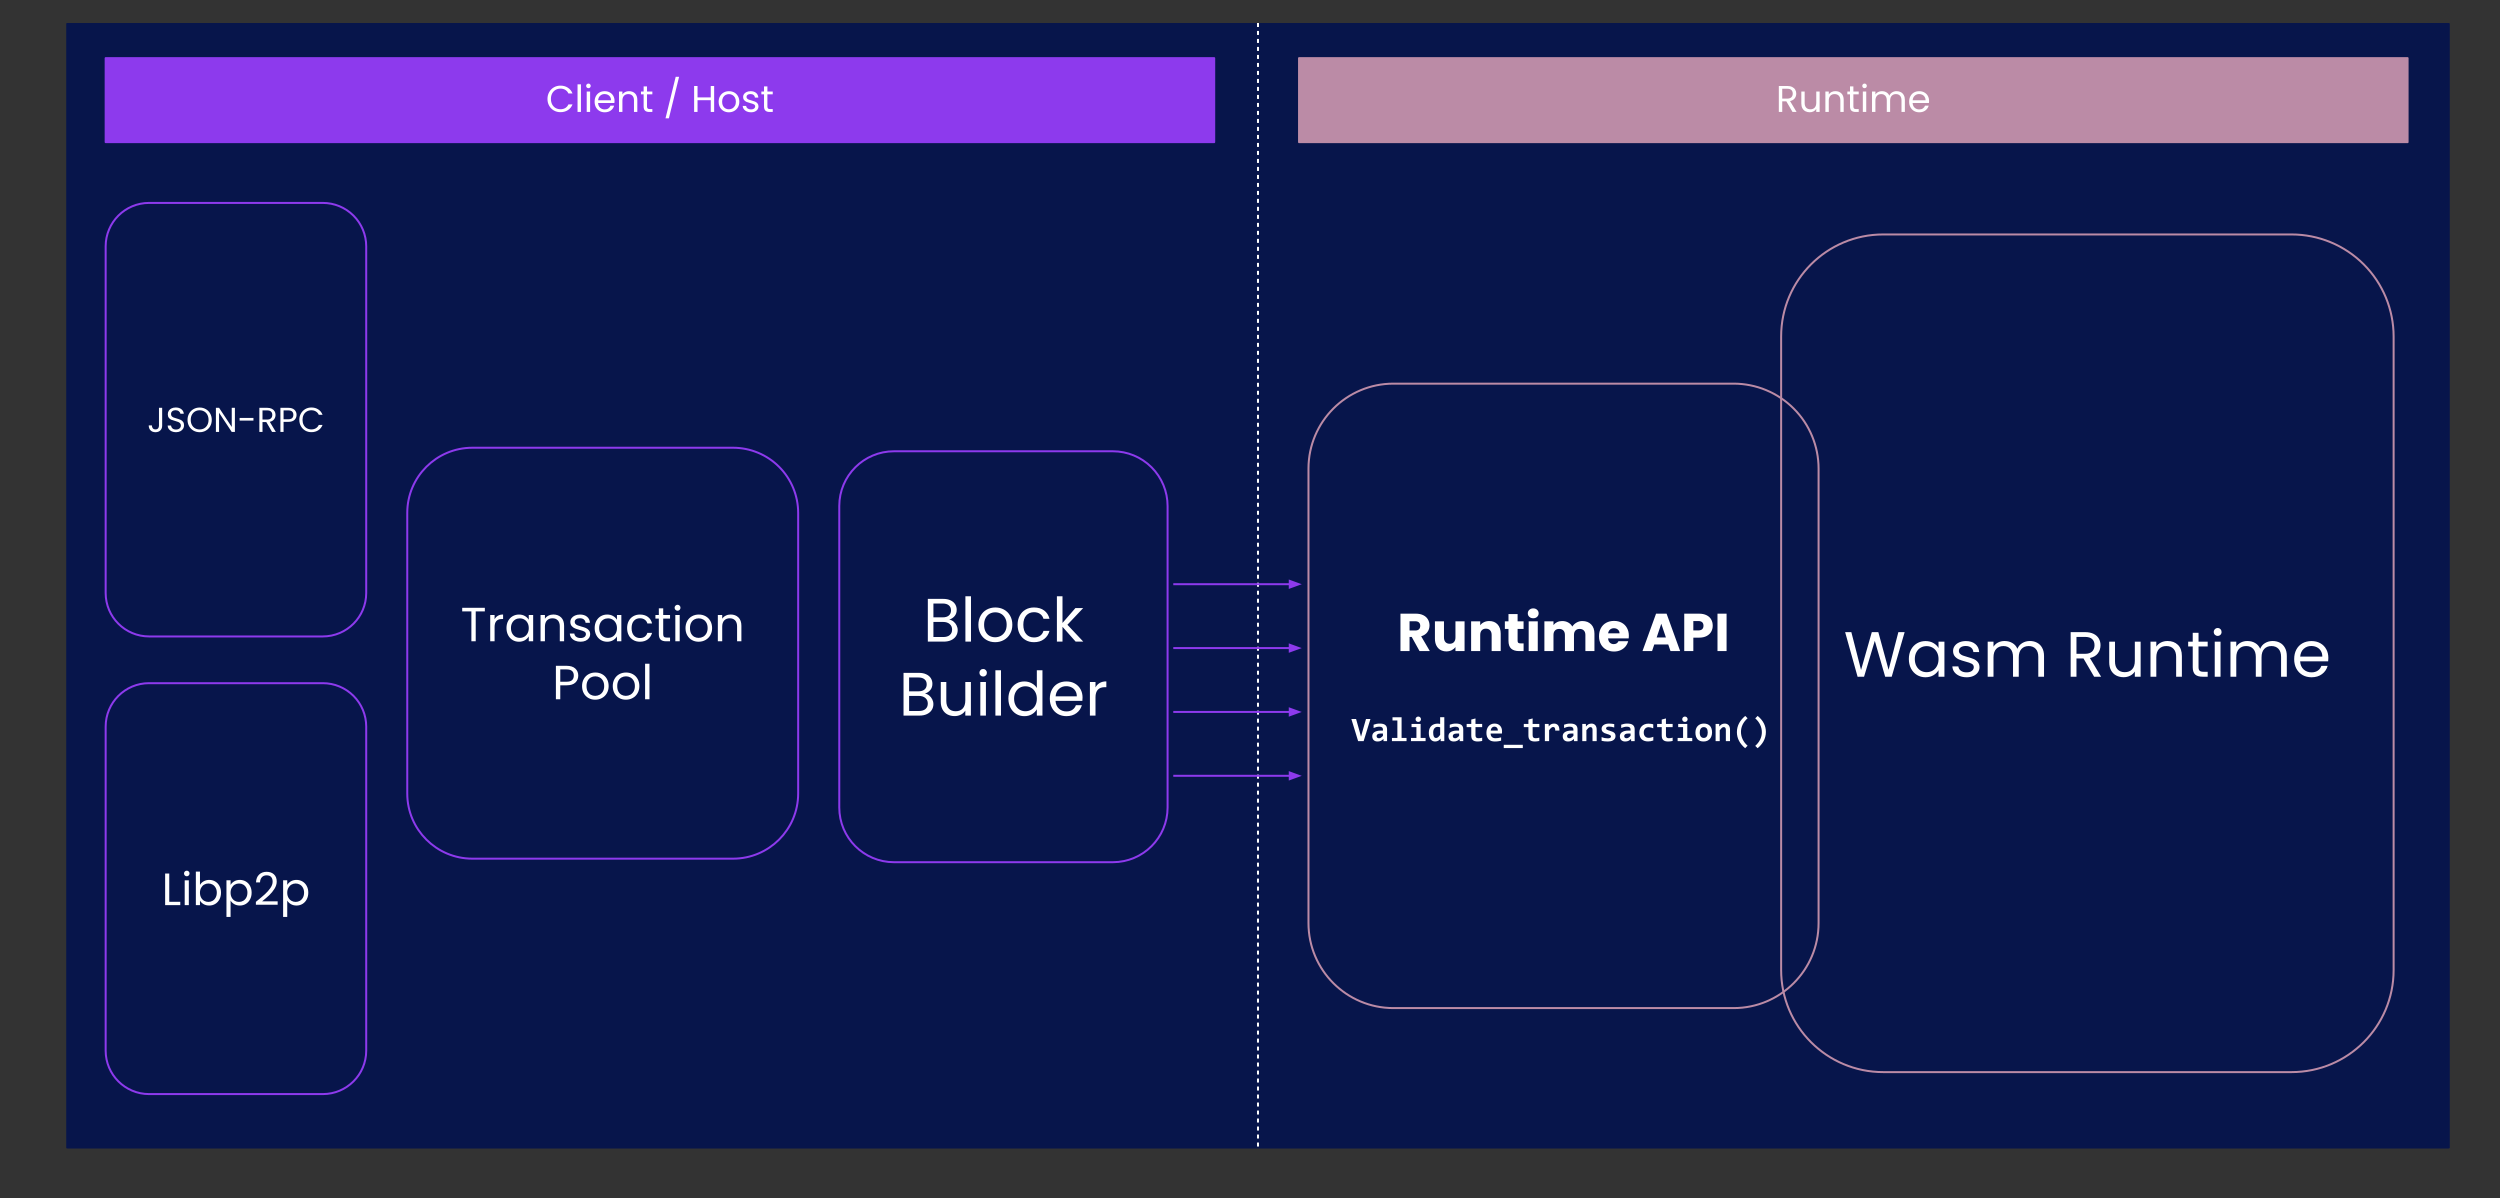 <svg version="1.1" viewBox="0.0 0.0 1250.488 599.252" fill="none" stroke="none" stroke-linecap="square" stroke-miterlimit="10" xmlns:xlink="http://www.w3.org/1999/xlink" xmlns="http://www.w3.org/2000/svg"><rect x="0.0" y="0.0" width="1250.488" height="599.252" fill="#333333" stroke="none"/><clipPath id="p.0"><path d="m0 0l1250.488 0l0 599.252l-1250.488 0l0 -599.252z" clip-rule="nonzero"/></clipPath><g clip-path="url(#p.0)"><path fill="#000000" fill-opacity="0.0" d="m0 0l1250.488 0l0 599.252l-1250.488 0z" fill-rule="evenodd"/><path fill="#07154b" d="m33.619 11.99l1191.244 0l0 561.984l-1191.244 0z" fill-rule="evenodd"/><path stroke="#07154b" stroke-width="1.0" stroke-linejoin="round" stroke-linecap="butt" d="m33.619 11.99l1191.244 0l0 561.984l-1191.244 0z" fill-rule="evenodd"/><path fill="#000000" fill-opacity="0.0" d="m629.241 11.99l0 561.984" fill-rule="evenodd"/><path stroke="#ffffff" stroke-width="1.0" stroke-linejoin="round" stroke-linecap="butt" stroke-dasharray="1.0,3.0" d="m629.241 11.99l0 561.984" fill-rule="evenodd"/><path fill="#8d3aed" d="m52.85 29.081l554.488 0l0 42.016l-554.488 0z" fill-rule="evenodd"/><path stroke="#8d3aed" stroke-width="1.0" stroke-linejoin="round" stroke-linecap="butt" d="m52.85 29.081l554.488 0l0 42.016l-554.488 0z" fill-rule="evenodd"/><path fill="#ffffff" d="m273.84 49.486q0 -1.891 0.859 -3.406q0.859 -1.531 2.344 -2.391q1.484 -0.859 3.297 -0.859q2.125 0 3.703 1.031q1.594 1.016 2.328 2.906l-2.047 0q-0.531 -1.172 -1.547 -1.797q-1.016 -0.641 -2.438 -0.641q-1.359 0 -2.453 0.641q-1.078 0.625 -1.703 1.797q-0.609 1.156 -0.609 2.719q0 1.547 0.609 2.719q0.625 1.172 1.703 1.812q1.094 0.625 2.453 0.625q1.422 0 2.438 -0.625q1.016 -0.625 1.547 -1.797l2.047 0q-0.734 1.859 -2.328 2.875q-1.578 1.016 -3.703 1.016q-1.812 0 -3.297 -0.844q-1.484 -0.844 -2.344 -2.359q-0.859 -1.516 -0.859 -3.422zm16.746 -7.297l0 13.812l-1.703 0l0 -13.812l1.703 0zm3.761 1.922q-0.484 0 -0.828 -0.328q-0.328 -0.344 -0.328 -0.828q0 -0.484 0.328 -0.812q0.344 -0.344 0.828 -0.344q0.469 0 0.797 0.344q0.328 0.328 0.328 0.812q0 0.484 -0.328 0.828q-0.328 0.328 -0.797 0.328zm0.828 1.672l0 10.219l-1.703 0l0 -10.219l1.703 0zm12.214 4.719q0 0.484 -0.062 1.016l-8.172 0q0.094 1.516 1.031 2.375q0.953 0.844 2.297 0.844q1.094 0 1.828 -0.516q0.75 -0.516 1.047 -1.375l1.828 0q-0.406 1.484 -1.641 2.406q-1.234 0.922 -3.062 0.922q-1.453 0 -2.609 -0.656q-1.141 -0.656 -1.797 -1.859q-0.656 -1.203 -0.656 -2.781q0 -1.594 0.641 -2.781q0.641 -1.203 1.781 -1.844q1.141 -0.641 2.641 -0.641q1.453 0 2.562 0.641q1.125 0.625 1.734 1.734q0.609 1.109 0.609 2.516zm-1.75 -0.359q0 -0.969 -0.438 -1.672q-0.422 -0.703 -1.172 -1.062q-0.734 -0.359 -1.625 -0.359q-1.281 0 -2.188 0.828q-0.906 0.812 -1.031 2.266l6.453 0zm8.973 -4.547q1.859 0 3.016 1.125q1.156 1.125 1.156 3.25l0 6.031l-1.672 0l0 -5.781q0 -1.531 -0.766 -2.344q-0.766 -0.812 -2.094 -0.812q-1.344 0 -2.141 0.844q-0.781 0.844 -0.781 2.438l0 5.656l-1.703 0l0 -10.219l1.703 0l0 1.453q0.5 -0.781 1.359 -1.203q0.875 -0.438 1.922 -0.438zm9.018 1.578l0 6.031q0 0.75 0.312 1.062q0.328 0.297 1.109 0.297l1.25 0l0 1.438l-1.531 0q-1.406 0 -2.125 -0.656q-0.703 -0.656 -0.703 -2.141l0 -6.031l-1.328 0l0 -1.391l1.328 0l0 -2.578l1.688 0l0 2.578l2.672 0l0 1.391l-2.672 0zm16.053 -8.75l-5.109 20.75l-1.688 0l5.094 -20.75l1.703 0zm17.533 4.578l0 13.0l-1.703 0l0 -5.891l-6.609 0l0 5.891l-1.703 0l0 -13.0l1.703 0l0 5.703l6.609 0l0 -5.703l1.703 0zm7.348 13.172q-1.438 0 -2.609 -0.656q-1.156 -0.656 -1.828 -1.859q-0.656 -1.203 -0.656 -2.781q0 -1.578 0.688 -2.781q0.688 -1.203 1.859 -1.844q1.172 -0.641 2.625 -0.641q1.453 0 2.625 0.641q1.188 0.641 1.859 1.844q0.688 1.188 0.688 2.781q0 1.578 -0.703 2.781q-0.703 1.203 -1.906 1.859q-1.188 0.656 -2.641 0.656zm0 -1.5q0.922 0 1.719 -0.422q0.797 -0.438 1.297 -1.297q0.5 -0.859 0.5 -2.078q0 -1.234 -0.484 -2.094q-0.484 -0.859 -1.281 -1.281q-0.781 -0.422 -1.688 -0.422q-0.938 0 -1.719 0.422q-0.766 0.422 -1.234 1.281q-0.469 0.859 -0.469 2.094q0 1.25 0.453 2.109q0.469 0.844 1.234 1.266q0.766 0.422 1.672 0.422zm11.112 1.5q-1.188 0 -2.125 -0.406q-0.922 -0.406 -1.469 -1.125q-0.531 -0.719 -0.594 -1.641l1.75 0q0.078 0.766 0.719 1.25q0.656 0.484 1.688 0.484q0.969 0 1.531 -0.422q0.562 -0.438 0.562 -1.094q0 -0.672 -0.594 -1.0q-0.594 -0.328 -1.844 -0.641q-1.141 -0.297 -1.859 -0.594q-0.719 -0.312 -1.234 -0.922q-0.516 -0.609 -0.516 -1.594q0 -0.797 0.469 -1.438q0.469 -0.656 1.328 -1.031q0.859 -0.391 1.953 -0.391q1.703 0 2.75 0.859q1.047 0.859 1.109 2.344l-1.688 0q-0.062 -0.797 -0.656 -1.281q-0.578 -0.484 -1.562 -0.484q-0.922 0 -1.469 0.391q-0.531 0.391 -0.531 1.031q0 0.5 0.328 0.828q0.328 0.328 0.812 0.531q0.5 0.188 1.375 0.422q1.109 0.297 1.797 0.594q0.688 0.281 1.172 0.859q0.5 0.578 0.516 1.516q0 0.844 -0.469 1.516q-0.453 0.672 -1.312 1.062q-0.844 0.375 -1.938 0.375zm8.176 -9.0l0 6.031q0 0.75 0.312 1.062q0.328 0.297 1.109 0.297l1.25 0l0 1.438l-1.531 0q-1.406 0 -2.125 -0.656q-0.703 -0.656 -0.703 -2.141l0 -6.031l-1.328 0l0 -1.391l1.328 0l0 -2.578l1.688 0l0 2.578l2.672 0l0 1.391l-2.672 0z" fill-rule="nonzero"/><path fill="#bb8ba6" d="m649.776 29.081l554.488 0l0 42.016l-554.488 0z" fill-rule="evenodd"/><path stroke="#bb8ba6" stroke-width="1.0" stroke-linejoin="round" stroke-linecap="butt" d="m649.776 29.081l554.488 0l0 42.016l-554.488 0z" fill-rule="evenodd"/><path fill="#ffffff" d="m896.608 56.001l-3.094 -5.312l-2.047 0l0 5.312l-1.703 0l0 -13.0l4.203 0q1.469 0 2.484 0.5q1.016 0.5 1.516 1.359q0.516 0.859 0.516 1.969q0 1.344 -0.781 2.375q-0.781 1.016 -2.328 1.344l3.266 5.453l-2.031 0zm-5.141 -6.672l2.5 0q1.375 0 2.062 -0.688q0.688 -0.688 0.688 -1.812q0 -1.156 -0.688 -1.797q-0.672 -0.641 -2.062 -0.641l-2.5 0l0 4.938zm18.702 -3.547l0 10.219l-1.688 0l0 -1.516q-0.484 0.781 -1.359 1.234q-0.875 0.438 -1.906 0.438q-1.203 0 -2.156 -0.5q-0.953 -0.5 -1.5 -1.484q-0.547 -0.984 -0.547 -2.406l0 -5.984l1.672 0l0 5.766q0 1.5 0.766 2.312q0.766 0.812 2.094 0.812q1.359 0 2.141 -0.828q0.797 -0.844 0.797 -2.453l0 -5.609l1.688 0zm7.862 -0.188q1.859 0 3.016 1.125q1.156 1.125 1.156 3.25l0 6.031l-1.672 0l0 -5.781q0 -1.531 -0.766 -2.344q-0.766 -0.812 -2.094 -0.812q-1.344 0 -2.141 0.844q-0.781 0.844 -0.781 2.438l0 5.656l-1.703 0l0 -10.219l1.703 0l0 1.453q0.5 -0.781 1.359 -1.203q0.875 -0.438 1.922 -0.438zm9.018 1.578l0 6.031q0 0.75 0.312 1.062q0.328 0.297 1.109 0.297l1.25 0l0 1.438l-1.531 0q-1.406 0 -2.125 -0.656q-0.703 -0.656 -0.703 -2.141l0 -6.031l-1.328 0l0 -1.391l1.328 0l0 -2.578l1.688 0l0 2.578l2.672 0l0 1.391l-2.672 0zm5.603 -3.062q-0.484 0 -0.828 -0.328q-0.328 -0.344 -0.328 -0.828q0 -0.484 0.328 -0.812q0.344 -0.344 0.828 -0.344q0.469 0 0.797 0.344q0.328 0.328 0.328 0.812q0 0.484 -0.328 0.828q-0.328 0.328 -0.797 0.328zm0.828 1.672l0 10.219l-1.703 0l0 -10.219l1.703 0zm15.183 -0.188q1.188 0 2.125 0.5q0.938 0.484 1.469 1.484q0.547 0.984 0.547 2.391l0 6.031l-1.688 0l0 -5.781q0 -1.531 -0.75 -2.344q-0.75 -0.812 -2.047 -0.812q-1.312 0 -2.109 0.859q-0.781 0.844 -0.781 2.438l0 5.641l-1.672 0l0 -5.781q0 -1.531 -0.766 -2.344q-0.75 -0.812 -2.031 -0.812q-1.328 0 -2.109 0.859q-0.781 0.844 -0.781 2.438l0 5.641l-1.703 0l0 -10.219l1.703 0l0 1.469q0.5 -0.797 1.344 -1.219q0.844 -0.438 1.875 -0.438q1.297 0 2.281 0.578q0.984 0.578 1.469 1.688q0.438 -1.078 1.422 -1.672q0.984 -0.594 2.203 -0.594zm16.247 4.906q0 0.484 -0.062 1.016l-8.172 0q0.094 1.516 1.031 2.375q0.953 0.844 2.297 0.844q1.094 0 1.828 -0.516q0.75 -0.516 1.047 -1.375l1.828 0q-0.406 1.484 -1.641 2.406q-1.234 0.922 -3.062 0.922q-1.453 0 -2.609 -0.656q-1.141 -0.656 -1.797 -1.859q-0.656 -1.203 -0.656 -2.781q0 -1.594 0.641 -2.781q0.641 -1.203 1.781 -1.844q1.141 -0.641 2.641 -0.641q1.453 0 2.562 0.641q1.125 0.625 1.734 1.734q0.609 1.109 0.609 2.516zm-1.75 -0.359q0 -0.969 -0.438 -1.672q-0.422 -0.703 -1.172 -1.062q-0.734 -0.359 -1.625 -0.359q-1.281 0 -2.188 0.828q-0.906 0.812 -1.031 2.266l6.453 0z" fill-rule="nonzero"/><path fill="#000000" fill-opacity="0.0" d="m52.85 123.218l0 0c0 -11.997 9.725 -21.722 21.722 -21.722l86.886 0l0 0c5.761 0 11.286 2.289 15.36 6.362c4.074 4.074 6.362 9.599 6.362 15.36l0 173.406c0 11.997 -9.725 21.722 -21.722 21.722l-86.886 0c-11.997 0 -21.722 -9.725 -21.722 -21.722z" fill-rule="evenodd"/><path stroke="#8d3aed" stroke-width="1.0" stroke-linejoin="round" stroke-linecap="butt" d="m52.85 123.218l0 0c0 -11.997 9.725 -21.722 21.722 -21.722l86.886 0l0 0c5.761 0 11.286 2.289 15.36 6.362c4.074 4.074 6.362 9.599 6.362 15.36l0 173.406c0 11.997 -9.725 21.722 -21.722 21.722l-86.886 0c-11.997 0 -21.722 -9.725 -21.722 -21.722z" fill-rule="evenodd"/><path fill="#ffffff" d="m81.113 203.983l0 8.922q0 1.5 -0.922 2.391q-0.922 0.891 -2.422 0.891q-1.531 0 -2.453 -0.906q-0.922 -0.922 -0.922 -2.5l1.578 0q0.016 0.891 0.453 1.453q0.453 0.547 1.344 0.547q0.875 0 1.312 -0.531q0.438 -0.531 0.438 -1.344l0 -8.922l1.594 0zm6.918 12.203q-1.188 0 -2.141 -0.422q-0.938 -0.438 -1.484 -1.188q-0.531 -0.75 -0.547 -1.734l1.688 0q0.078 0.844 0.688 1.422q0.625 0.578 1.797 0.578q1.141 0 1.781 -0.562q0.656 -0.562 0.656 -1.438q0 -0.703 -0.391 -1.125q-0.375 -0.438 -0.953 -0.656q-0.562 -0.234 -1.531 -0.5q-1.203 -0.312 -1.922 -0.609q-0.719 -0.312 -1.234 -0.984q-0.5 -0.672 -0.5 -1.797q0 -0.984 0.5 -1.75q0.5 -0.766 1.406 -1.172q0.906 -0.422 2.094 -0.422q1.703 0 2.781 0.859q1.078 0.844 1.219 2.25l-1.734 0q-0.078 -0.703 -0.734 -1.219q-0.641 -0.531 -1.688 -0.531q-0.984 0 -1.609 0.516q-0.625 0.5 -0.625 1.422q0 0.656 0.359 1.078q0.375 0.406 0.922 0.625q0.547 0.219 1.547 0.5q1.188 0.328 1.906 0.656q0.734 0.312 1.25 0.984q0.531 0.656 0.531 1.797q0 0.891 -0.469 1.672q-0.469 0.781 -1.391 1.266q-0.922 0.484 -2.172 0.484zm11.828 0q-1.688 0 -3.078 -0.781q-1.375 -0.797 -2.188 -2.203q-0.797 -1.422 -0.797 -3.188q0 -1.766 0.797 -3.172q0.812 -1.422 2.188 -2.203q1.391 -0.797 3.078 -0.797q1.703 0 3.078 0.797q1.391 0.781 2.188 2.188q0.797 1.406 0.797 3.188q0 1.781 -0.797 3.188q-0.797 1.406 -2.188 2.203q-1.375 0.781 -3.078 0.781zm0 -1.375q1.266 0 2.281 -0.578q1.016 -0.594 1.594 -1.688q0.578 -1.094 0.578 -2.531q0 -1.453 -0.578 -2.531q-0.578 -1.094 -1.594 -1.672q-1.0 -0.594 -2.281 -0.594q-1.281 0 -2.297 0.594q-1.0 0.578 -1.578 1.672q-0.578 1.078 -0.578 2.531q0 1.438 0.578 2.531q0.578 1.094 1.594 1.688q1.016 0.578 2.281 0.578zm17.635 1.25l-1.578 0l-6.344 -9.609l0 9.609l-1.578 0l0 -12.094l1.578 0l6.344 9.594l0 -9.594l1.578 0l0 12.094zm9.275 -7.016l0 1.328l-6.922 0l0 -1.328l6.922 0zm9.313 7.016l-2.875 -4.938l-1.906 0l0 4.938l-1.578 0l0 -12.078l3.906 0q1.375 0 2.312 0.469q0.938 0.469 1.406 1.266q0.469 0.797 0.469 1.812q0 1.25 -0.719 2.203q-0.719 0.953 -2.156 1.266l3.031 5.062l-1.891 0zm-4.781 -6.203l2.328 0q1.281 0 1.922 -0.625q0.641 -0.641 0.641 -1.703q0 -1.062 -0.641 -1.656q-0.625 -0.594 -1.922 -0.594l-2.328 0l0 4.578zm17.035 -2.344q0 1.516 -1.031 2.516q-1.031 0.984 -3.141 0.984l-2.328 0l0 5.047l-1.578 0l0 -12.078l3.906 0q2.047 0 3.109 0.984q1.062 0.984 1.062 2.547zm-4.172 2.203q1.312 0 1.938 -0.562q0.625 -0.578 0.625 -1.641q0 -2.234 -2.562 -2.234l-2.328 0l0 4.438l2.328 0zm5.549 0.297q0 -1.766 0.797 -3.172q0.797 -1.422 2.172 -2.219q1.375 -0.797 3.062 -0.797q1.969 0 3.438 0.953q1.484 0.953 2.156 2.703l-1.891 0q-0.5 -1.094 -1.453 -1.672q-0.938 -0.594 -2.25 -0.594q-1.266 0 -2.281 0.594q-1.0 0.578 -1.578 1.672q-0.562 1.078 -0.562 2.531q0 1.438 0.562 2.531q0.578 1.078 1.578 1.672q1.016 0.578 2.281 0.578q1.312 0 2.25 -0.578q0.953 -0.578 1.453 -1.672l1.891 0q-0.672 1.734 -2.156 2.688q-1.469 0.938 -3.438 0.938q-1.688 0 -3.062 -0.781q-1.375 -0.797 -2.172 -2.203q-0.797 -1.406 -0.797 -3.172z" fill-rule="nonzero"/><path fill="#000000" fill-opacity="0.0" d="m52.85 363.438l0 0c0 -11.997 9.725 -21.722 21.722 -21.722l86.886 0l0 0c5.761 0 11.286 2.289 15.36 6.362c4.074 4.074 6.362 9.599 6.362 15.36l0 162.099c0 11.997 -9.725 21.722 -21.722 21.722l-86.886 0c-11.997 0 -21.722 -9.725 -21.722 -21.722z" fill-rule="evenodd"/><path stroke="#8d3aed" stroke-width="1.0" stroke-linejoin="round" stroke-linecap="butt" d="m52.85 363.438l0 0c0 -11.997 9.725 -21.722 21.722 -21.722l86.886 0l0 0c5.761 0 11.286 2.289 15.36 6.362c4.074 4.074 6.362 9.599 6.362 15.36l0 162.099c0 11.997 -9.725 21.722 -21.722 21.722l-86.886 0c-11.997 0 -21.722 -9.725 -21.722 -21.722z" fill-rule="evenodd"/><path fill="#ffffff" d="m84.661 451.076l5.516 0l0 1.672l-7.578 0l0 -15.797l2.062 0l0 14.125zm8.787 -12.766q-0.594 0 -1.0 -0.406q-0.406 -0.406 -0.406 -1.0q0 -0.578 0.406 -0.984q0.406 -0.406 1.0 -0.406q0.562 0 0.953 0.406q0.406 0.406 0.406 0.984q0 0.594 -0.406 1.0q-0.391 0.406 -0.953 0.406zm1.0 2.016l0 12.422l-2.062 0l0 -12.422l2.062 0zm5.573 2.312q0.625 -1.109 1.844 -1.812q1.234 -0.703 2.797 -0.703q1.672 0 3.0 0.797q1.344 0.797 2.109 2.234q0.781 1.438 0.781 3.344q0 1.875 -0.781 3.359q-0.766 1.469 -2.109 2.281q-1.344 0.812 -3.0 0.812q-1.609 0 -2.828 -0.703q-1.203 -0.703 -1.812 -1.781l0 2.281l-2.062 0l0 -16.766l2.062 0l0 6.656zm8.422 3.859q0 -1.406 -0.578 -2.438q-0.562 -1.047 -1.531 -1.594q-0.953 -0.547 -2.109 -0.547q-1.125 0 -2.094 0.562q-0.953 0.547 -1.531 1.609q-0.578 1.047 -0.578 2.422q0 1.406 0.578 2.469q0.578 1.047 1.531 1.609q0.969 0.547 2.094 0.547q1.156 0 2.109 -0.547q0.969 -0.562 1.531 -1.609q0.578 -1.062 0.578 -2.484zm6.894 -3.875q0.609 -1.062 1.812 -1.781q1.219 -0.719 2.828 -0.719q1.656 0 3.0 0.797q1.344 0.797 2.109 2.234q0.781 1.438 0.781 3.344q0 1.875 -0.781 3.359q-0.766 1.469 -2.109 2.281q-1.344 0.812 -3.0 0.812q-1.594 0 -2.812 -0.703q-1.203 -0.719 -1.828 -1.781l0 8.172l-2.062 0l0 -18.312l2.062 0l0 2.297zm8.422 3.875q0 -1.406 -0.578 -2.438q-0.562 -1.047 -1.531 -1.594q-0.953 -0.547 -2.109 -0.547q-1.125 0 -2.094 0.562q-0.953 0.547 -1.531 1.609q-0.578 1.047 -0.578 2.422q0 1.406 0.578 2.469q0.578 1.047 1.531 1.609q0.969 0.547 2.094 0.547q1.156 0 2.109 -0.547q0.969 -0.562 1.531 -1.609q0.578 -1.062 0.578 -2.484zm4.237 4.594q2.875 -2.312 4.5 -3.797q1.641 -1.484 2.75 -3.094q1.125 -1.625 1.125 -3.188q0 -1.469 -0.719 -2.312q-0.703 -0.859 -2.281 -0.859q-1.547 0 -2.406 0.969q-0.844 0.953 -0.906 2.562l-2.0 0q0.094 -2.531 1.547 -3.906q1.453 -1.391 3.734 -1.391q2.328 0 3.703 1.297q1.375 1.281 1.375 3.547q0 1.875 -1.125 3.656q-1.125 1.781 -2.547 3.141q-1.422 1.344 -3.641 3.125l7.781 0l0 1.719l-10.891 0l0 -1.469zm15.684 -8.469q0.609 -1.062 1.812 -1.781q1.219 -0.719 2.828 -0.719q1.656 0 3.0 0.797q1.344 0.797 2.109 2.234q0.781 1.438 0.781 3.344q0 1.875 -0.781 3.359q-0.766 1.469 -2.109 2.281q-1.344 0.812 -3.0 0.812q-1.594 0 -2.812 -0.703q-1.203 -0.719 -1.828 -1.781l0 8.172l-2.062 0l0 -18.312l2.062 0l0 2.297zm8.422 3.875q0 -1.406 -0.578 -2.438q-0.562 -1.047 -1.531 -1.594q-0.953 -0.547 -2.109 -0.547q-1.125 0 -2.094 0.562q-0.953 0.547 -1.531 1.609q-0.578 1.047 -0.578 2.422q0 1.406 0.578 2.469q0.578 1.047 1.531 1.609q0.969 0.547 2.094 0.547q1.156 0 2.109 -0.547q0.969 -0.562 1.531 -1.609q0.578 -1.062 0.578 -2.484z" fill-rule="nonzero"/><path fill="#000000" fill-opacity="0.0" d="m203.711 256.547l0 0c0 -17.998 14.59 -32.589 32.589 -32.589l130.35 0l0 0c8.643 0 16.932 3.433 23.044 9.545c6.112 6.112 9.545 14.401 9.545 23.044l0 140.366c0 17.998 -14.59 32.589 -32.589 32.589l-130.35 0l0 0c-17.998 0 -32.589 -14.59 -32.589 -32.589z" fill-rule="evenodd"/><path stroke="#8d3aed" stroke-width="1.0" stroke-linejoin="round" stroke-linecap="butt" d="m203.711 256.547l0 0c0 -17.998 14.59 -32.589 32.589 -32.589l130.35 0l0 0c8.643 0 16.932 3.433 23.044 9.545c6.112 6.112 9.545 14.401 9.545 23.044l0 140.366c0 17.998 -14.59 32.589 -32.589 32.589l-130.35 0l0 0c-17.998 0 -32.589 -14.59 -32.589 -32.589z" fill-rule="evenodd"/><path fill="#ffffff" d="m242.516 304.035l0 1.781l-4.562 0l0 14.953l-2.172 0l0 -14.953l-4.594 0l0 -1.781l11.328 0zm4.875 5.719q0.578 -1.125 1.641 -1.75q1.078 -0.625 2.609 -0.625l0 2.25l-0.578 0q-3.672 0 -3.672 3.984l0 7.156l-2.188 0l0 -13.156l2.188 0l0 2.141zm5.952 4.391q0 -2.016 0.812 -3.531q0.812 -1.531 2.234 -2.375q1.438 -0.844 3.188 -0.844q1.734 0 3.0 0.75q1.281 0.75 1.906 1.875l0 -2.406l2.203 0l0 13.156l-2.203 0l0 -2.453q-0.656 1.156 -1.938 1.922q-1.281 0.75 -2.984 0.75q-1.75 0 -3.172 -0.859q-1.422 -0.875 -2.234 -2.422q-0.812 -1.562 -0.812 -3.562zm11.141 0.031q0 -1.5 -0.609 -2.594q-0.594 -1.109 -1.625 -1.688q-1.016 -0.594 -2.234 -0.594q-1.219 0 -2.234 0.578q-1.0 0.578 -1.609 1.688q-0.594 1.094 -0.594 2.578q0 1.516 0.594 2.641q0.609 1.109 1.609 1.703q1.016 0.578 2.234 0.578q1.219 0 2.234 -0.578q1.031 -0.594 1.625 -1.703q0.609 -1.125 0.609 -2.609zm12.302 -6.797q2.406 0 3.891 1.453q1.484 1.453 1.484 4.188l0 7.75l-2.156 0l0 -7.438q0 -1.969 -0.984 -3.016q-0.984 -1.047 -2.688 -1.047q-1.719 0 -2.75 1.078q-1.016 1.078 -1.016 3.156l0 7.266l-2.188 0l0 -13.156l2.188 0l0 1.875q0.656 -1.0 1.766 -1.547q1.109 -0.562 2.453 -0.562zm13.61 13.609q-1.516 0 -2.719 -0.516q-1.188 -0.516 -1.891 -1.438q-0.688 -0.922 -0.766 -2.125l2.266 0q0.094 0.984 0.922 1.609q0.828 0.625 2.172 0.625q1.25 0 1.969 -0.547q0.719 -0.562 0.719 -1.406q0 -0.859 -0.781 -1.281q-0.766 -0.422 -2.359 -0.828q-1.469 -0.391 -2.391 -0.781q-0.922 -0.391 -1.594 -1.172q-0.656 -0.781 -0.656 -2.062q0 -1.0 0.594 -1.844q0.609 -0.844 1.703 -1.328q1.109 -0.5 2.531 -0.5q2.188 0 3.531 1.109q1.344 1.109 1.438 3.031l-2.188 0q-0.078 -1.031 -0.828 -1.656q-0.75 -0.625 -2.031 -0.625q-1.172 0 -1.875 0.5q-0.688 0.5 -0.688 1.312q0 0.656 0.422 1.078q0.422 0.422 1.047 0.672q0.641 0.25 1.766 0.562q1.422 0.375 2.312 0.75q0.891 0.375 1.516 1.125q0.641 0.734 0.656 1.938q0 1.078 -0.594 1.953q-0.594 0.859 -1.688 1.359q-1.094 0.484 -2.516 0.484zm7.059 -6.844q0 -2.016 0.812 -3.531q0.812 -1.531 2.234 -2.375q1.438 -0.844 3.188 -0.844q1.734 0 3.0 0.75q1.281 0.75 1.906 1.875l0 -2.406l2.203 0l0 13.156l-2.203 0l0 -2.453q-0.656 1.156 -1.938 1.922q-1.281 0.75 -2.984 0.75q-1.75 0 -3.172 -0.859q-1.422 -0.875 -2.234 -2.422q-0.812 -1.562 -0.812 -3.562zm11.141 0.031q0 -1.5 -0.609 -2.594q-0.594 -1.109 -1.625 -1.688q-1.016 -0.594 -2.234 -0.594q-1.219 0 -2.234 0.578q-1.0 0.578 -1.609 1.688q-0.594 1.094 -0.594 2.578q0 1.516 0.594 2.641q0.609 1.109 1.609 1.703q1.016 0.578 2.234 0.578q1.219 0 2.234 -0.578q1.031 -0.594 1.625 -1.703q0.609 -1.125 0.609 -2.609zm5.083 0q0 -2.047 0.812 -3.562q0.812 -1.531 2.266 -2.375q1.453 -0.844 3.328 -0.844q2.422 0 4.0 1.188q1.578 1.172 2.078 3.266l-2.359 0q-0.328 -1.203 -1.312 -1.891q-0.969 -0.703 -2.406 -0.703q-1.875 0 -3.031 1.281q-1.141 1.281 -1.141 3.641q0 2.375 1.141 3.672q1.156 1.297 3.031 1.297q1.438 0 2.391 -0.672q0.969 -0.672 1.328 -1.922l2.359 0q-0.531 2.016 -2.125 3.234q-1.578 1.203 -3.953 1.203q-1.875 0 -3.328 -0.844q-1.453 -0.844 -2.266 -2.375q-0.812 -1.531 -0.812 -3.594zm18.052 -4.766l0 7.766q0 0.953 0.406 1.359q0.406 0.391 1.422 0.391l1.594 0l0 1.844l-1.969 0q-1.812 0 -2.734 -0.844q-0.906 -0.844 -0.906 -2.75l0 -7.766l-1.703 0l0 -1.797l1.703 0l0 -3.312l2.188 0l0 3.312l3.422 0l0 1.797l-3.422 0zm7.189 -3.922q-0.609 0 -1.047 -0.438q-0.438 -0.438 -0.438 -1.062q0 -0.625 0.438 -1.047q0.438 -0.438 1.047 -0.438q0.609 0 1.031 0.438q0.422 0.422 0.422 1.047q0 0.625 -0.422 1.062q-0.422 0.438 -1.031 0.438zm1.062 2.125l0 13.156l-2.188 0l0 -13.156l2.188 0zm9.451 13.375q-1.844 0 -3.344 -0.844q-1.5 -0.844 -2.359 -2.391q-0.844 -1.547 -0.844 -3.578q0 -2.016 0.875 -3.562q0.875 -1.562 2.391 -2.391q1.516 -0.828 3.391 -0.828q1.859 0 3.375 0.828q1.516 0.828 2.391 2.375q0.875 1.531 0.875 3.578q0 2.031 -0.906 3.578q-0.891 1.547 -2.438 2.391q-1.531 0.844 -3.406 0.844zm0 -1.922q1.188 0 2.219 -0.547q1.031 -0.562 1.656 -1.656q0.641 -1.109 0.641 -2.688q0 -1.594 -0.625 -2.688q-0.625 -1.109 -1.641 -1.641q-1.0 -0.547 -2.172 -0.547q-1.203 0 -2.203 0.547q-0.984 0.531 -1.594 1.641q-0.594 1.094 -0.594 2.688q0 1.609 0.578 2.719q0.594 1.094 1.578 1.641q0.984 0.531 2.156 0.531zm16.032 -11.688q2.406 0 3.891 1.453q1.484 1.453 1.484 4.188l0 7.75l-2.156 0l0 -7.438q0 -1.969 -0.984 -3.016q-0.984 -1.047 -2.688 -1.047q-1.719 0 -2.75 1.078q-1.016 1.078 -1.016 3.156l0 7.266l-2.188 0l0 -13.156l2.188 0l0 1.875q0.656 -1.0 1.766 -1.547q1.109 -0.562 2.453 -0.562z" fill-rule="nonzero"/><path fill="#ffffff" d="m289.246 337.942q0 2.078 -1.438 3.469q-1.422 1.375 -4.344 1.375l-3.219 0l0 6.984l-2.188 0l0 -16.734l5.406 0q2.828 0 4.297 1.375q1.484 1.375 1.484 3.531zm-5.781 3.047q1.828 0 2.688 -0.797q0.859 -0.797 0.859 -2.25q0 -3.094 -3.547 -3.094l-3.219 0l0 6.141l3.219 0zm14.224 9.0q-1.844 0 -3.344 -0.844q-1.5 -0.844 -2.359 -2.391q-0.844 -1.547 -0.844 -3.578q0 -2.016 0.875 -3.562q0.875 -1.562 2.391 -2.391q1.516 -0.828 3.391 -0.828q1.859 0 3.375 0.828q1.516 0.828 2.391 2.375q0.875 1.531 0.875 3.578q0 2.031 -0.906 3.578q-0.891 1.547 -2.438 2.391q-1.531 0.844 -3.406 0.844zm0 -1.922q1.188 0 2.219 -0.547q1.031 -0.562 1.656 -1.656q0.641 -1.109 0.641 -2.688q0 -1.594 -0.625 -2.688q-0.625 -1.109 -1.641 -1.641q-1.0 -0.547 -2.172 -0.547q-1.203 0 -2.203 0.547q-0.984 0.531 -1.594 1.641q-0.594 1.094 -0.594 2.688q0 1.609 0.578 2.719q0.594 1.094 1.578 1.641q0.984 0.531 2.156 0.531zm15.36 1.922q-1.844 0 -3.344 -0.844q-1.5 -0.844 -2.359 -2.391q-0.844 -1.547 -0.844 -3.578q0 -2.016 0.875 -3.562q0.875 -1.562 2.391 -2.391q1.516 -0.828 3.391 -0.828q1.859 0 3.375 0.828q1.516 0.828 2.391 2.375q0.875 1.531 0.875 3.578q0 2.031 -0.906 3.578q-0.891 1.547 -2.438 2.391q-1.531 0.844 -3.406 0.844zm0 -1.922q1.188 0 2.219 -0.547q1.031 -0.562 1.656 -1.656q0.641 -1.109 0.641 -2.688q0 -1.594 -0.625 -2.688q-0.625 -1.109 -1.641 -1.641q-1.0 -0.547 -2.172 -0.547q-1.203 0 -2.203 0.547q-0.984 0.531 -1.594 1.641q-0.594 1.094 -0.594 2.688q0 1.609 0.578 2.719q0.594 1.094 1.578 1.641q0.984 0.531 2.156 0.531zm11.813 -16.062l0 17.766l-2.188 0l0 -17.766l2.188 0z" fill-rule="nonzero"/><path fill="#000000" fill-opacity="0.0" d="m890.916 168.334l0 0c0 -28.2 22.861 -51.061 51.061 -51.061l204.239 0l0 0c13.542 0 26.53 5.38 36.106 14.956c9.576 9.576 14.956 22.564 14.956 36.106l0 316.869c0 28.2 -22.861 51.061 -51.061 51.061l-204.239 0c-28.2 0 -51.061 -22.861 -51.061 -51.061z" fill-rule="evenodd"/><path stroke="#bb8ba6" stroke-width="1.0" stroke-linejoin="round" stroke-linecap="butt" d="m890.916 168.334l0 0c0 -28.2 22.861 -51.061 51.061 -51.061l204.239 0l0 0c13.542 0 26.53 5.38 36.106 14.956c9.576 9.576 14.956 22.564 14.956 36.106l0 316.869c0 28.2 -22.861 51.061 -51.061 51.061l-204.239 0c-28.2 0 -51.061 -22.861 -51.061 -51.061z" fill-rule="evenodd"/><path fill="#ffffff" d="m952.693 316.192l-6.469 22.297l-3.266 0l-5.188 -17.953l-5.375 17.953l-3.234 0.031l-6.234 -22.328l3.109 0l4.859 18.906l5.375 -18.906l3.266 0l5.125 18.844l4.891 -18.844l3.141 0zm2.107 13.469q0 -2.688 1.078 -4.719q1.094 -2.031 3.0 -3.156q1.906 -1.125 4.25 -1.125q2.297 0 3.984 1.0q1.703 0.984 2.531 2.484l0 -3.188l2.953 0l0 17.531l-2.953 0l0 -3.266q-0.859 1.531 -2.578 2.547q-1.703 1.0 -3.984 1.0q-2.328 0 -4.219 -1.141q-1.891 -1.156 -2.984 -3.234q-1.078 -2.078 -1.078 -4.734zm14.844 0.031q0 -1.984 -0.797 -3.453q-0.797 -1.484 -2.156 -2.266q-1.359 -0.781 -3.0 -0.781q-1.625 0 -2.969 0.766q-1.344 0.766 -2.141 2.25q-0.797 1.469 -0.797 3.453q0 2.016 0.797 3.5q0.797 1.484 2.141 2.281q1.344 0.781 2.969 0.781q1.641 0 3.0 -0.781q1.359 -0.797 2.156 -2.281q0.797 -1.484 0.797 -3.469zm14.085 9.078q-2.016 0 -3.625 -0.688q-1.594 -0.688 -2.531 -1.906q-0.922 -1.234 -1.016 -2.844l3.016 0q0.125 1.312 1.219 2.156q1.109 0.828 2.906 0.828q1.656 0 2.609 -0.734q0.969 -0.734 0.969 -1.859q0 -1.156 -1.031 -1.719q-1.016 -0.562 -3.156 -1.094q-1.953 -0.516 -3.188 -1.047q-1.234 -0.531 -2.109 -1.562q-0.875 -1.047 -0.875 -2.734q0 -1.344 0.797 -2.469q0.797 -1.125 2.266 -1.781q1.484 -0.656 3.359 -0.656q2.922 0 4.703 1.484q1.797 1.469 1.922 4.031l-2.906 0q-0.094 -1.391 -1.109 -2.219q-1.0 -0.828 -2.703 -0.828q-1.562 0 -2.5 0.672q-0.922 0.672 -0.922 1.766q0 0.859 0.562 1.422q0.562 0.562 1.406 0.906q0.844 0.328 2.359 0.734q1.875 0.516 3.062 1.016q1.188 0.484 2.031 1.484q0.859 0.984 0.891 2.594q0 1.438 -0.812 2.594q-0.797 1.141 -2.25 1.797q-1.453 0.656 -3.344 0.656zm31.579 -18.141q2.047 0 3.641 0.859q1.609 0.844 2.531 2.547q0.938 1.688 0.938 4.109l0 10.344l-2.875 0l0 -9.922q0 -2.625 -1.297 -4.016q-1.297 -1.391 -3.516 -1.391q-2.266 0 -3.609 1.453q-1.344 1.453 -1.344 4.219l0 9.656l-2.875 0l0 -9.922q0 -2.625 -1.297 -4.016q-1.297 -1.391 -3.5 -1.391q-2.281 0 -3.625 1.453q-1.344 1.453 -1.344 4.219l0 9.656l-2.906 0l0 -17.531l2.906 0l0 2.516q0.859 -1.375 2.312 -2.109q1.469 -0.734 3.219 -0.734q2.219 0 3.906 1.0q1.703 0.984 2.531 2.906q0.734 -1.859 2.422 -2.875q1.703 -1.031 3.781 -1.031zm32.16 17.859l-5.312 -9.125l-3.516 0l0 9.125l-2.906 0l0 -22.297l7.188 0q2.531 0 4.281 0.859q1.75 0.859 2.609 2.344q0.859 1.469 0.859 3.344q0 2.312 -1.328 4.078q-1.328 1.75 -3.984 2.328l5.609 9.344l-3.5 0zm-8.828 -11.453l4.281 0q2.375 0 3.562 -1.172q1.188 -1.172 1.188 -3.125q0 -1.984 -1.172 -3.062q-1.172 -1.094 -3.578 -1.094l-4.281 0l0 8.453zm32.097 -6.078l0 17.531l-2.906 0l0 -2.594q-0.844 1.344 -2.328 2.094q-1.484 0.75 -3.281 0.75q-2.047 0 -3.688 -0.844q-1.625 -0.844 -2.578 -2.531q-0.938 -1.703 -0.938 -4.141l0 -10.266l2.891 0l0 9.891q0 2.578 1.312 3.984q1.312 1.391 3.578 1.391q2.344 0 3.688 -1.438q1.344 -1.453 1.344 -4.203l0 -9.625l2.906 0zm13.48 -0.328q3.188 0 5.172 1.938q1.984 1.938 1.984 5.578l0 10.344l-2.875 0l0 -9.922q0 -2.625 -1.312 -4.016q-1.312 -1.391 -3.578 -1.391q-2.312 0 -3.672 1.438q-1.359 1.438 -1.359 4.188l0 9.703l-2.906 0l0 -17.531l2.906 0l0 2.484q0.859 -1.344 2.344 -2.078q1.5 -0.734 3.297 -0.734zm15.48 2.719l0 10.344q0 1.281 0.547 1.812q0.547 0.516 1.891 0.516l2.141 0l0 2.469l-2.625 0q-2.438 0 -3.656 -1.109q-1.203 -1.125 -1.203 -3.688l0 -10.344l-2.281 0l0 -2.391l2.281 0l0 -4.422l2.906 0l0 4.422l4.578 0l0 2.391l-4.578 0zm9.601 -5.25q-0.828 0 -1.406 -0.562q-0.578 -0.578 -0.578 -1.422q0 -0.828 0.578 -1.406q0.578 -0.578 1.406 -0.578q0.797 0 1.359 0.578q0.562 0.578 0.562 1.406q0 0.844 -0.562 1.422q-0.562 0.562 -1.359 0.562zm1.406 2.859l0 17.531l-2.906 0l0 -17.531l2.906 0zm26.044 -0.328q2.047 0 3.641 0.859q1.609 0.844 2.531 2.547q0.938 1.688 0.938 4.109l0 10.344l-2.875 0l0 -9.922q0 -2.625 -1.297 -4.016q-1.297 -1.391 -3.516 -1.391q-2.266 0 -3.609 1.453q-1.344 1.453 -1.344 4.219l0 9.656l-2.875 0l0 -9.922q0 -2.625 -1.297 -4.016q-1.297 -1.391 -3.5 -1.391q-2.281 0 -3.625 1.453q-1.344 1.453 -1.344 4.219l0 9.656l-2.906 0l0 -17.531l2.906 0l0 2.516q0.859 -1.375 2.312 -2.109q1.469 -0.734 3.219 -0.734q2.219 0 3.906 1.0q1.703 0.984 2.531 2.906q0.734 -1.859 2.422 -2.875q1.703 -1.031 3.781 -1.031zm27.882 8.422q0 0.828 -0.094 1.75l-14.016 0q0.156 2.594 1.766 4.062q1.625 1.453 3.922 1.453q1.891 0 3.156 -0.875q1.266 -0.891 1.766 -2.359l3.141 0q-0.703 2.531 -2.812 4.109q-2.109 1.578 -5.25 1.578q-2.5 0 -4.469 -1.109q-1.969 -1.125 -3.094 -3.188q-1.109 -2.062 -1.109 -4.781q0 -2.719 1.078 -4.766q1.094 -2.047 3.062 -3.156q1.969 -1.109 4.531 -1.109q2.5 0 4.422 1.094q1.922 1.094 2.953 3.0q1.047 1.891 1.047 4.297zm-3.016 -0.609q0 -1.672 -0.734 -2.859q-0.734 -1.203 -2.0 -1.828q-1.266 -0.625 -2.797 -0.625q-2.203 0 -3.766 1.406q-1.547 1.406 -1.766 3.906l11.062 0z" fill-rule="nonzero"/><path fill="#000000" fill-opacity="0.0" d="m419.8 253.095l0 0c0 -15.116 12.254 -27.371 27.371 -27.371l109.479 0l0 0c7.259 0 14.221 2.884 19.354 8.017c5.133 5.133 8.017 12.095 8.017 19.354l0 150.802c0 15.116 -12.254 27.371 -27.371 27.371l-109.479 0c-15.116 0 -27.371 -12.254 -27.371 -27.371z" fill-rule="evenodd"/><path stroke="#8d3aed" stroke-width="1.0" stroke-linejoin="round" stroke-linecap="butt" d="m419.8 253.095l0 0c0 -15.116 12.254 -27.371 27.371 -27.371l109.479 0l0 0c7.259 0 14.221 2.884 19.354 8.017c5.133 5.133 8.017 12.095 8.017 19.354l0 150.802c0 15.116 -12.254 27.371 -27.371 27.371l-109.479 0c-15.116 0 -27.371 -12.254 -27.371 -27.371z" fill-rule="evenodd"/><path fill="#ffffff" d="m474.798 309.936q1.156 0.172 2.125 0.953q0.969 0.766 1.531 1.906q0.578 1.125 0.578 2.406q0 1.625 -0.828 2.938q-0.828 1.297 -2.406 2.047q-1.578 0.75 -3.734 0.75l-7.969 0l0 -21.375l7.672 0q2.172 0 3.703 0.734q1.531 0.719 2.297 1.953q0.766 1.219 0.766 2.75q0 1.891 -1.031 3.141q-1.016 1.234 -2.703 1.797zm-7.906 -1.141l4.688 0q1.953 0 3.031 -0.922q1.078 -0.922 1.078 -2.547q0 -1.625 -1.078 -2.531q-1.078 -0.922 -3.094 -0.922l-4.625 0l0 6.922zm4.922 9.844q2.094 0 3.25 -0.984q1.172 -0.984 1.172 -2.734q0 -1.766 -1.234 -2.797q-1.219 -1.031 -3.266 -1.031l-4.844 0l0 7.547l4.922 0zm13.87 -20.391l0 22.688l-2.797 0l0 -22.688l2.797 0zm12.073 22.969q-2.359 0 -4.281 -1.078q-1.906 -1.078 -3.0 -3.047q-1.094 -1.984 -1.094 -4.594q0 -2.562 1.125 -4.531q1.125 -1.984 3.047 -3.047q1.938 -1.062 4.328 -1.062q2.391 0 4.312 1.062q1.938 1.062 3.047 3.031q1.125 1.953 1.125 4.547q0 2.609 -1.156 4.594q-1.141 1.969 -3.109 3.047q-1.953 1.078 -4.344 1.078zm0 -2.453q1.5 0 2.812 -0.703q1.328 -0.719 2.141 -2.125q0.812 -1.406 0.812 -3.438q0 -2.016 -0.797 -3.422q-0.797 -1.422 -2.094 -2.109q-1.281 -0.688 -2.781 -0.688q-1.531 0 -2.812 0.688q-1.266 0.688 -2.031 2.109q-0.766 1.406 -0.766 3.422q0 2.062 0.75 3.469q0.75 1.406 2.0 2.109q1.266 0.688 2.766 0.688zm11.245 -6.266q0 -2.594 1.047 -4.531q1.047 -1.953 2.891 -3.031q1.859 -1.078 4.25 -1.078q3.094 0 5.094 1.5q2.016 1.5 2.672 4.172l-3.016 0q-0.422 -1.531 -1.672 -2.422q-1.234 -0.891 -3.078 -0.891q-2.391 0 -3.859 1.641q-1.469 1.641 -1.469 4.641q0 3.047 1.469 4.703q1.469 1.656 3.859 1.656q1.844 0 3.062 -0.859q1.234 -0.859 1.688 -2.453l3.016 0q-0.688 2.562 -2.719 4.125q-2.016 1.547 -5.047 1.547q-2.391 0 -4.25 -1.078q-1.844 -1.078 -2.891 -3.031q-1.047 -1.969 -1.047 -4.609zm29.03 8.438l-6.578 -7.422l0 7.422l-2.797 0l0 -22.688l2.797 0l0 13.344l6.469 -7.453l3.891 0l-7.906 8.359l7.938 8.438l-3.812 0z" fill-rule="nonzero"/><path fill="#ffffff" d="m462.642 346.936q1.156 0.172 2.125 0.953q0.969 0.766 1.531 1.906q0.578 1.125 0.578 2.406q0 1.625 -0.828 2.938q-0.828 1.297 -2.406 2.047q-1.578 0.75 -3.734 0.75l-7.969 0l0 -21.375l7.672 0q2.172 0 3.703 0.734q1.531 0.719 2.297 1.953q0.766 1.219 0.766 2.75q0 1.891 -1.031 3.141q-1.016 1.234 -2.703 1.797zm-7.906 -1.141l4.688 0q1.953 0 3.031 -0.922q1.078 -0.922 1.078 -2.547q0 -1.625 -1.078 -2.531q-1.078 -0.922 -3.094 -0.922l-4.625 0l0 6.922zm4.922 9.844q2.094 0 3.25 -0.984q1.172 -0.984 1.172 -2.734q0 -1.766 -1.234 -2.797q-1.219 -1.031 -3.266 -1.031l-4.844 0l0 7.547l4.922 0zm25.98 -14.5l0 16.797l-2.797 0l0 -2.484q-0.797 1.281 -2.219 2.016q-1.422 0.719 -3.141 0.719q-1.969 0 -3.531 -0.812q-1.562 -0.812 -2.469 -2.438q-0.906 -1.625 -0.906 -3.953l0 -9.844l2.766 0l0 9.469q0 2.484 1.25 3.828q1.266 1.328 3.438 1.328q2.234 0 3.516 -1.375q1.297 -1.391 1.297 -4.031l0 -9.219l2.797 0zm6.151 -2.734q-0.797 0 -1.344 -0.547q-0.547 -0.547 -0.547 -1.344q0 -0.797 0.547 -1.344q0.547 -0.562 1.344 -0.562q0.766 0 1.297 0.562q0.547 0.547 0.547 1.344q0 0.797 -0.547 1.344q-0.531 0.547 -1.297 0.547zm1.359 2.734l0 16.797l-2.797 0l0 -16.797l2.797 0zm7.541 -5.891l0 22.688l-2.797 0l0 -22.688l2.797 0zm3.698 14.219q0 -2.562 1.047 -4.5q1.047 -1.953 2.859 -3.031q1.828 -1.078 4.094 -1.078q1.969 0 3.656 0.906q1.688 0.906 2.578 2.375l0 -8.891l2.812 0l0 22.688l-2.812 0l0 -3.156q-0.828 1.5 -2.453 2.469q-1.625 0.969 -3.812 0.969q-2.234 0 -4.062 -1.109q-1.812 -1.109 -2.859 -3.094q-1.047 -2.0 -1.047 -4.547zm14.234 0.031q0 -1.891 -0.766 -3.297q-0.766 -1.422 -2.078 -2.172q-1.297 -0.75 -2.859 -0.75q-1.562 0 -2.859 0.734q-1.281 0.734 -2.047 2.156q-0.766 1.406 -0.766 3.297q0 1.938 0.766 3.375q0.766 1.422 2.047 2.172q1.297 0.75 2.859 0.75q1.562 0 2.859 -0.75q1.312 -0.75 2.078 -2.172q0.766 -1.438 0.766 -3.344zm22.864 -0.609q0 0.797 -0.094 1.688l-13.422 0q0.156 2.484 1.703 3.891q1.547 1.391 3.75 1.391q1.812 0 3.016 -0.844q1.219 -0.844 1.703 -2.266l3.0 0q-0.672 2.422 -2.703 3.953q-2.016 1.516 -5.016 1.516q-2.391 0 -4.281 -1.078q-1.875 -1.078 -2.953 -3.047q-1.078 -1.984 -1.078 -4.594q0 -2.594 1.047 -4.547q1.047 -1.969 2.922 -3.031q1.891 -1.062 4.344 -1.062q2.391 0 4.234 1.047q1.844 1.047 2.828 2.875q1.0 1.812 1.0 4.109zm-2.875 -0.578q0 -1.594 -0.719 -2.734q-0.703 -1.156 -1.922 -1.75q-1.203 -0.609 -2.672 -0.609q-2.109 0 -3.594 1.359q-1.484 1.344 -1.703 3.734l10.609 0zm9.351 -4.453q0.734 -1.438 2.094 -2.234q1.359 -0.797 3.328 -0.797l0 2.891l-0.734 0q-4.688 0 -4.688 5.078l0 9.141l-2.797 0l0 -16.797l2.797 0l0 2.719z" fill-rule="nonzero"/><path fill="#000000" fill-opacity="0.0" d="m654.494 234.421l0 0c0 -23.486 19.039 -42.526 42.526 -42.526l170.098 0l0 0c11.279 0 22.095 4.48 30.07 12.456c7.975 7.975 12.456 18.792 12.456 30.07l0 227.295c0 23.486 -19.039 42.526 -42.526 42.526l-170.098 0c-23.486 0 -42.526 -19.039 -42.526 -42.526z" fill-rule="evenodd"/><path stroke="#bb8ba6" stroke-width="1.0" stroke-linejoin="round" stroke-linecap="butt" d="m654.494 234.421l0 0c0 -23.486 19.039 -42.526 42.526 -42.526l170.098 0l0 0c11.279 0 22.095 4.48 30.07 12.456c7.975 7.975 12.456 18.792 12.456 30.07l0 227.295c0 23.486 -19.039 42.526 -42.526 42.526l-170.098 0c-23.486 0 -42.526 -19.039 -42.526 -42.526z" fill-rule="evenodd"/><path fill="#ffffff" d="m710.051 325.669l-3.906 -7.062l-1.094 0l0 7.062l-4.547 0l0 -18.719l7.641 0q2.219 0 3.781 0.781q1.562 0.766 2.328 2.125q0.781 1.344 0.781 2.984q0 1.875 -1.062 3.344q-1.047 1.453 -3.109 2.078l4.328 7.406l-5.141 0zm-5.0 -10.297l2.828 0q1.266 0 1.891 -0.609q0.625 -0.609 0.625 -1.734q0 -1.062 -0.625 -1.672q-0.625 -0.609 -1.891 -0.609l-2.828 0l0 4.625zm27.52 -4.578l0 14.875l-4.562 0l0 -2.031q-0.688 0.984 -1.875 1.594q-1.188 0.594 -2.625 0.594q-1.703 0 -3.016 -0.75q-1.312 -0.766 -2.031 -2.203q-0.719 -1.438 -0.719 -3.391l0 -8.688l4.531 0l0 8.078q0 1.5 0.766 2.328q0.781 0.812 2.094 0.812q1.328 0 2.094 -0.812q0.781 -0.828 0.781 -2.328l0 -8.078l4.562 0zm12.341 -0.156q2.609 0 4.172 1.688q1.562 1.688 1.562 4.656l0 8.688l-4.531 0l0 -8.078q0 -1.484 -0.781 -2.312q-0.766 -0.828 -2.078 -0.828q-1.312 0 -2.094 0.828q-0.766 0.828 -0.766 2.312l0 8.078l-4.547 0l0 -14.875l4.547 0l0 1.969q0.703 -0.984 1.875 -1.547q1.172 -0.578 2.641 -0.578zm17.185 11.172l0 3.859l-2.312 0q-2.484 0 -3.875 -1.203q-1.375 -1.219 -1.375 -3.969l0 -5.922l-1.812 0l0 -3.781l1.812 0l0 -3.625l4.562 0l0 3.625l2.984 0l0 3.781l-2.984 0l0 5.969q0 0.672 0.312 0.969q0.328 0.297 1.062 0.297l1.625 0zm4.822 -12.562q-1.188 0 -1.953 -0.703q-0.766 -0.703 -0.766 -1.75q0 -1.062 0.766 -1.766q0.766 -0.719 1.953 -0.719q1.188 0 1.938 0.719q0.766 0.703 0.766 1.766q0 1.047 -0.766 1.75q-0.75 0.703 -1.938 0.703zm2.266 1.547l0 14.875l-4.547 0l0 -14.875l4.547 0zm22.285 -0.156q2.781 0 4.422 1.688q1.641 1.672 1.641 4.656l0 8.688l-4.531 0l0 -8.078q0 -1.438 -0.766 -2.219q-0.766 -0.797 -2.094 -0.797q-1.328 0 -2.094 0.797q-0.75 0.781 -0.75 2.219l0 8.078l-4.531 0l0 -8.078q0 -1.438 -0.766 -2.219q-0.766 -0.797 -2.094 -0.797q-1.328 0 -2.094 0.797q-0.766 0.781 -0.766 2.219l0 8.078l-4.547 0l0 -14.875l4.547 0l0 1.859q0.703 -0.922 1.812 -1.469q1.125 -0.547 2.547 -0.547q1.672 0 2.984 0.719q1.328 0.719 2.078 2.047q0.766 -1.219 2.094 -1.984q1.344 -0.781 2.906 -0.781zm23.276 7.359q0 0.641 -0.078 1.328l-10.312 0q0.109 1.391 0.891 2.125q0.781 0.734 1.938 0.734q1.703 0 2.359 -1.453l4.859 0q-0.375 1.469 -1.344 2.641q-0.969 1.172 -2.438 1.844q-1.469 0.672 -3.281 0.672q-2.188 0 -3.891 -0.938q-1.703 -0.938 -2.672 -2.672q-0.953 -1.734 -0.953 -4.047q0 -2.312 0.938 -4.047q0.953 -1.734 2.656 -2.672q1.703 -0.938 3.922 -0.938q2.156 0 3.828 0.906q1.688 0.906 2.625 2.594q0.953 1.672 0.953 3.922zm-4.656 -1.203q0 -1.172 -0.812 -1.859q-0.797 -0.703 -2.0 -0.703q-1.141 0 -1.938 0.672q-0.781 0.656 -0.969 1.891l5.719 0zm24.353 5.562l-6.984 0l-1.109 3.312l-4.781 0l6.781 -18.719l5.266 0l6.781 18.719l-4.828 0l-1.125 -3.312zm-1.172 -3.516l-2.312 -6.844l-2.297 6.844l4.609 0zm23.427 -5.859q0 1.625 -0.75 2.969q-0.734 1.344 -2.281 2.172q-1.547 0.828 -3.844 0.828l-2.828 0l0 6.719l-4.547 0l0 -18.719l7.375 0q2.25 0 3.797 0.781q1.547 0.766 2.312 2.125q0.766 1.359 0.766 3.125zm-7.219 2.344q1.312 0 1.953 -0.609q0.641 -0.609 0.641 -1.734q0 -1.125 -0.641 -1.734q-0.641 -0.609 -1.953 -0.609l-2.484 0l0 4.688l2.484 0zm14.149 -8.375l0 18.719l-4.547 0l0 -18.719l4.547 0z" fill-rule="nonzero"/><path fill="#ffffff" d="m682.09 370.709l-2.766 0l-3.375 -11.062l2.359 0l1.875 6.656l0.594 2.188l0.625 -2.312l1.859 -6.531l2.219 0l-3.391 11.062zm9.949 0l-0.047 -1.125q-0.266 0.281 -0.562 0.531q-0.297 0.234 -0.656 0.422q-0.359 0.172 -0.781 0.266q-0.406 0.094 -0.906 0.094q-0.672 0 -1.172 -0.188q-0.484 -0.188 -0.828 -0.531q-0.344 -0.359 -0.516 -0.844q-0.172 -0.5 -0.172 -1.094q0 -0.609 0.25 -1.125q0.266 -0.516 0.797 -0.875q0.531 -0.375 1.312 -0.578q0.797 -0.219 1.859 -0.219l1.125 0l0 -0.516q0 -0.344 -0.094 -0.609q-0.094 -0.266 -0.297 -0.438q-0.203 -0.188 -0.531 -0.281q-0.328 -0.109 -0.812 -0.109q-0.766 0 -1.516 0.172q-0.734 0.172 -1.422 0.484l0 -1.656q0.609 -0.25 1.422 -0.406q0.812 -0.156 1.688 -0.156q0.953 0 1.625 0.188q0.688 0.172 1.125 0.547q0.453 0.359 0.656 0.906q0.219 0.547 0.219 1.266l0 5.875l-1.766 0zm-0.297 -3.797l-1.25 0q-0.531 0 -0.906 0.109q-0.359 0.094 -0.594 0.281q-0.219 0.172 -0.328 0.406q-0.094 0.219 -0.094 0.484q0 0.531 0.328 0.812q0.344 0.266 0.922 0.266q0.438 0 0.906 -0.312q0.469 -0.312 1.016 -0.891l0 -1.156zm7.215 -6.547l-2.438 0l0 -1.609l4.547 0l0 10.344l2.484 0l0 1.609l-7.312 0l0 -1.609l2.719 0l0 -8.734zm11.808 -0.609q0 0.281 -0.109 0.531q-0.094 0.25 -0.281 0.438q-0.172 0.172 -0.422 0.281q-0.25 0.094 -0.531 0.094q-0.281 0 -0.531 -0.094q-0.25 -0.109 -0.438 -0.281q-0.188 -0.188 -0.297 -0.438q-0.094 -0.25 -0.094 -0.531q0 -0.281 0.094 -0.516q0.109 -0.25 0.297 -0.438q0.188 -0.188 0.438 -0.281q0.25 -0.109 0.531 -0.109q0.281 0 0.531 0.109q0.25 0.094 0.422 0.281q0.188 0.188 0.281 0.438q0.109 0.234 0.109 0.516zm-2.281 3.969l-2.438 0l0 -1.609l4.547 0l0 6.984l2.484 0l0 1.609l-7.312 0l0 -1.609l2.719 0l0 -5.375zm12.152 6.984l-0.047 -1.266q-0.266 0.328 -0.562 0.609q-0.281 0.266 -0.609 0.453q-0.328 0.188 -0.719 0.281q-0.375 0.109 -0.828 0.109q-0.766 0 -1.359 -0.297q-0.578 -0.312 -0.984 -0.875q-0.406 -0.562 -0.625 -1.359q-0.203 -0.797 -0.203 -1.797q0 -1.188 0.328 -2.047q0.344 -0.875 0.938 -1.438q0.594 -0.578 1.406 -0.844q0.812 -0.281 1.766 -0.281q0.312 0 0.641 0.047q0.328 0.031 0.578 0.109l0 -3.359l2.078 0l0 11.953l-1.797 0zm-3.766 -4.234q0 0.719 0.094 1.219q0.094 0.5 0.281 0.828q0.203 0.312 0.469 0.469q0.281 0.141 0.641 0.141q0.531 0 1.0 -0.422q0.469 -0.422 1.0 -1.156l0 -3.75q-0.234 -0.094 -0.594 -0.156q-0.359 -0.062 -0.734 -0.062q-0.5 0 -0.891 0.203q-0.391 0.203 -0.688 0.578q-0.281 0.375 -0.438 0.906q-0.141 0.531 -0.141 1.203zm13.277 4.234l-0.047 -1.125q-0.266 0.281 -0.562 0.531q-0.297 0.234 -0.656 0.422q-0.359 0.172 -0.781 0.266q-0.406 0.094 -0.906 0.094q-0.672 0 -1.172 -0.188q-0.484 -0.188 -0.828 -0.531q-0.344 -0.359 -0.516 -0.844q-0.172 -0.5 -0.172 -1.094q0 -0.609 0.25 -1.125q0.266 -0.516 0.797 -0.875q0.531 -0.375 1.312 -0.578q0.797 -0.219 1.859 -0.219l1.125 0l0 -0.516q0 -0.344 -0.094 -0.609q-0.094 -0.266 -0.297 -0.438q-0.203 -0.188 -0.531 -0.281q-0.328 -0.109 -0.812 -0.109q-0.766 0 -1.516 0.172q-0.734 0.172 -1.422 0.484l0 -1.656q0.609 -0.25 1.422 -0.406q0.812 -0.156 1.688 -0.156q0.953 0 1.625 0.188q0.688 0.172 1.125 0.547q0.453 0.359 0.656 0.906q0.219 0.547 0.219 1.266l0 5.875l-1.766 0zm-0.297 -3.797l-1.25 0q-0.531 0 -0.906 0.109q-0.359 0.094 -0.594 0.281q-0.219 0.172 -0.328 0.406q-0.094 0.219 -0.094 0.484q0 0.531 0.328 0.812q0.344 0.266 0.922 0.266q0.438 0 0.906 -0.312q0.469 -0.312 1.016 -0.891l0 -1.156zm11.527 3.719q-0.562 0.125 -1.125 0.188q-0.562 0.078 -1.078 0.078q-0.844 0 -1.453 -0.172q-0.609 -0.172 -1.016 -0.531q-0.406 -0.375 -0.594 -0.938q-0.188 -0.562 -0.188 -1.344l0 -4.188l-2.312 0l0 -1.609l2.312 0l0 -2.203l2.109 -0.547l0 2.75l3.344 0l0 1.609l-3.344 0l0 4.047q0 0.734 0.328 1.109q0.344 0.375 1.141 0.375q0.516 0 1.0 -0.078q0.484 -0.094 0.875 -0.203l0 1.656zm9.933 -4.875q0 0.203 -0.016 0.547q-0.016 0.344 -0.047 0.625l-5.641 0q0 0.578 0.172 1.016q0.172 0.422 0.484 0.719q0.312 0.281 0.75 0.438q0.453 0.156 1.0 0.156q0.625 0 1.328 -0.094q0.719 -0.109 1.5 -0.328l0 1.641q-0.328 0.094 -0.719 0.172q-0.391 0.078 -0.797 0.141q-0.406 0.062 -0.828 0.078q-0.406 0.031 -0.797 0.031q-0.984 0 -1.766 -0.266q-0.781 -0.281 -1.328 -0.828q-0.531 -0.547 -0.828 -1.344q-0.281 -0.812 -0.281 -1.875q0 -1.047 0.281 -1.906q0.297 -0.859 0.812 -1.469q0.531 -0.609 1.281 -0.938q0.75 -0.344 1.672 -0.344q0.922 0 1.609 0.281q0.703 0.281 1.172 0.797q0.484 0.5 0.734 1.203q0.25 0.703 0.25 1.547zm-2.109 -0.297q0.016 -0.516 -0.125 -0.891q-0.141 -0.375 -0.375 -0.609q-0.219 -0.25 -0.531 -0.375q-0.312 -0.125 -0.672 -0.125q-0.766 0 -1.266 0.531q-0.5 0.516 -0.594 1.469l3.562 0zm2.965 8.719l0 -1.625l9.531 0l0 1.625l-9.531 0zm17.793 -3.547q-0.562 0.125 -1.125 0.188q-0.562 0.078 -1.078 0.078q-0.844 0 -1.453 -0.172q-0.609 -0.172 -1.016 -0.531q-0.406 -0.375 -0.594 -0.938q-0.188 -0.562 -0.188 -1.344l0 -4.188l-2.312 0l0 -1.609l2.312 0l0 -2.203l2.109 -0.547l0 2.75l3.344 0l0 1.609l-3.344 0l0 4.047q0 0.734 0.328 1.109q0.344 0.375 1.141 0.375q0.516 0 1.0 -0.078q0.484 -0.094 0.875 -0.203l0 1.656zm7.965 -5.172q0.016 -0.484 -0.047 -0.812q-0.062 -0.344 -0.203 -0.562q-0.125 -0.234 -0.328 -0.328q-0.203 -0.109 -0.469 -0.109q-0.469 0 -0.953 0.391q-0.484 0.375 -1.062 1.234l0 5.438l-2.125 0l0 -8.594l1.875 0l0.078 1.25q0.219 -0.328 0.484 -0.594q0.266 -0.266 0.578 -0.453q0.328 -0.188 0.719 -0.281q0.406 -0.109 0.891 -0.109q0.641 0 1.141 0.234q0.516 0.219 0.859 0.656q0.344 0.438 0.5 1.109q0.172 0.656 0.141 1.531l-2.078 0zm9.386 5.25l-0.047 -1.125q-0.266 0.281 -0.562 0.531q-0.297 0.234 -0.656 0.422q-0.359 0.172 -0.781 0.266q-0.406 0.094 -0.906 0.094q-0.672 0 -1.172 -0.188q-0.484 -0.188 -0.828 -0.531q-0.344 -0.359 -0.516 -0.844q-0.172 -0.5 -0.172 -1.094q0 -0.609 0.25 -1.125q0.266 -0.516 0.797 -0.875q0.531 -0.375 1.312 -0.578q0.797 -0.219 1.859 -0.219l1.125 0l0 -0.516q0 -0.344 -0.094 -0.609q-0.094 -0.266 -0.297 -0.438q-0.203 -0.188 -0.531 -0.281q-0.328 -0.109 -0.812 -0.109q-0.766 0 -1.516 0.172q-0.734 0.172 -1.422 0.484l0 -1.656q0.609 -0.25 1.422 -0.406q0.812 -0.156 1.688 -0.156q0.953 0 1.625 0.188q0.688 0.172 1.125 0.547q0.453 0.359 0.656 0.906q0.219 0.547 0.219 1.266l0 5.875l-1.766 0zm-0.297 -3.797l-1.25 0q-0.531 0 -0.906 0.109q-0.359 0.094 -0.594 0.281q-0.219 0.172 -0.328 0.406q-0.094 0.219 -0.094 0.484q0 0.531 0.328 0.812q0.344 0.266 0.922 0.266q0.438 0 0.906 -0.312q0.469 -0.312 1.016 -0.891l0 -1.156zm9.558 3.797l0 -5.594q0 -1.422 -1.047 -1.422q-0.516 0 -1.0 0.422q-0.469 0.422 -1.016 1.156l0 5.438l-2.062 0l0 -8.594l1.797 0l0.047 1.266q0.266 -0.328 0.547 -0.594q0.281 -0.281 0.609 -0.469q0.328 -0.188 0.703 -0.281q0.391 -0.109 0.859 -0.109q0.656 0 1.141 0.219q0.5 0.219 0.828 0.609q0.328 0.391 0.5 0.953q0.172 0.547 0.172 1.234l0 5.766l-2.078 0zm11.496 -2.531q0 0.734 -0.328 1.266q-0.328 0.516 -0.859 0.844q-0.531 0.328 -1.219 0.469q-0.688 0.141 -1.391 0.141q-0.953 0 -1.719 -0.094q-0.75 -0.078 -1.438 -0.25l0 -1.859q0.797 0.328 1.594 0.484q0.797 0.141 1.5 0.141q0.812 0 1.203 -0.25q0.406 -0.266 0.406 -0.672q0 -0.203 -0.094 -0.359q-0.078 -0.156 -0.312 -0.297q-0.234 -0.156 -0.656 -0.312q-0.422 -0.156 -1.109 -0.359q-0.625 -0.172 -1.109 -0.391q-0.469 -0.234 -0.781 -0.531q-0.312 -0.312 -0.484 -0.703q-0.156 -0.406 -0.156 -0.953q0 -0.531 0.234 -0.984q0.25 -0.469 0.719 -0.812q0.469 -0.359 1.172 -0.562q0.703 -0.203 1.641 -0.203q0.812 0 1.438 0.094q0.625 0.078 1.109 0.172l0 1.688q-0.734 -0.234 -1.391 -0.328q-0.641 -0.109 -1.281 -0.109q-0.625 0 -1.016 0.234q-0.391 0.234 -0.391 0.641q0 0.188 0.078 0.344q0.078 0.156 0.297 0.297q0.234 0.141 0.625 0.297q0.406 0.156 1.078 0.344q0.734 0.203 1.234 0.453q0.516 0.234 0.828 0.547q0.312 0.297 0.438 0.688q0.141 0.391 0.141 0.891zm7.824 2.531l-0.047 -1.125q-0.266 0.281 -0.562 0.531q-0.297 0.234 -0.656 0.422q-0.359 0.172 -0.781 0.266q-0.406 0.094 -0.906 0.094q-0.672 0 -1.172 -0.188q-0.484 -0.188 -0.828 -0.531q-0.344 -0.359 -0.516 -0.844q-0.172 -0.5 -0.172 -1.094q0 -0.609 0.25 -1.125q0.266 -0.516 0.797 -0.875q0.531 -0.375 1.312 -0.578q0.797 -0.219 1.859 -0.219l1.125 0l0 -0.516q0 -0.344 -0.094 -0.609q-0.094 -0.266 -0.297 -0.438q-0.203 -0.188 -0.531 -0.281q-0.328 -0.109 -0.812 -0.109q-0.766 0 -1.516 0.172q-0.734 0.172 -1.422 0.484l0 -1.656q0.609 -0.25 1.422 -0.406q0.812 -0.156 1.688 -0.156q0.953 0 1.625 0.188q0.688 0.172 1.125 0.547q0.453 0.359 0.656 0.906q0.219 0.547 0.219 1.266l0 5.875l-1.766 0zm-0.297 -3.797l-1.25 0q-0.531 0 -0.906 0.109q-0.359 0.094 -0.594 0.281q-0.219 0.172 -0.328 0.406q-0.094 0.219 -0.094 0.484q0 0.531 0.328 0.812q0.344 0.266 0.922 0.266q0.438 0 0.906 -0.312q0.469 -0.312 1.016 -0.891l0 -1.156zm11.386 3.469q-0.609 0.25 -1.266 0.359q-0.641 0.125 -1.344 0.125q-1.031 0 -1.844 -0.281q-0.812 -0.281 -1.391 -0.828q-0.562 -0.547 -0.859 -1.359q-0.297 -0.812 -0.297 -1.891q0 -1.031 0.328 -1.859q0.328 -0.844 0.922 -1.438q0.594 -0.594 1.422 -0.906q0.828 -0.328 1.859 -0.328q0.828 0 1.391 0.094q0.578 0.094 1.047 0.219l0 2.016q-0.531 -0.266 -1.141 -0.406q-0.609 -0.156 -1.172 -0.156q-0.562 0 -1.031 0.203q-0.453 0.188 -0.766 0.547q-0.312 0.344 -0.484 0.844q-0.156 0.484 -0.156 1.078q0 0.609 0.172 1.109q0.188 0.484 0.5 0.828q0.328 0.344 0.781 0.531q0.469 0.172 1.031 0.172q0.266 0 0.562 -0.031q0.297 -0.031 0.594 -0.109q0.312 -0.078 0.594 -0.172q0.297 -0.094 0.547 -0.203l0 1.844zm9.668 0.25q-0.562 0.125 -1.125 0.188q-0.562 0.078 -1.078 0.078q-0.844 0 -1.453 -0.172q-0.609 -0.172 -1.016 -0.531q-0.406 -0.375 -0.594 -0.938q-0.188 -0.562 -0.188 -1.344l0 -4.188l-2.312 0l0 -1.609l2.312 0l0 -2.203l2.109 -0.547l0 2.75l3.344 0l0 1.609l-3.344 0l0 4.047q0 0.734 0.328 1.109q0.344 0.375 1.141 0.375q0.516 0 1.0 -0.078q0.484 -0.094 0.875 -0.203l0 1.656zm7.496 -10.875q0 0.281 -0.109 0.531q-0.094 0.25 -0.281 0.438q-0.172 0.172 -0.422 0.281q-0.25 0.094 -0.531 0.094q-0.281 0 -0.531 -0.094q-0.25 -0.109 -0.438 -0.281q-0.188 -0.188 -0.297 -0.438q-0.094 -0.25 -0.094 -0.531q0 -0.281 0.094 -0.516q0.109 -0.25 0.297 -0.438q0.188 -0.188 0.438 -0.281q0.25 -0.109 0.531 -0.109q0.281 0 0.531 0.109q0.25 0.094 0.422 0.281q0.188 0.188 0.281 0.438q0.109 0.234 0.109 0.516zm-2.281 3.969l-2.438 0l0 -1.609l4.547 0l0 6.984l2.484 0l0 1.609l-7.312 0l0 -1.609l2.719 0l0 -5.375zm14.496 2.625q0 1.016 -0.297 1.859q-0.281 0.828 -0.828 1.438q-0.531 0.594 -1.328 0.922q-0.781 0.328 -1.797 0.328q-0.953 0 -1.703 -0.266q-0.75 -0.281 -1.281 -0.828q-0.516 -0.562 -0.797 -1.391q-0.281 -0.844 -0.281 -1.953q0 -1.016 0.281 -1.859q0.297 -0.844 0.844 -1.422q0.547 -0.594 1.328 -0.922q0.797 -0.328 1.781 -0.328q0.969 0 1.719 0.281q0.75 0.281 1.281 0.844q0.531 0.562 0.797 1.391q0.281 0.812 0.281 1.906zm-2.156 0.047q0 -1.344 -0.5 -2.016q-0.5 -0.672 -1.484 -0.672q-0.547 0 -0.922 0.219q-0.375 0.203 -0.625 0.578q-0.25 0.359 -0.359 0.859q-0.109 0.484 -0.109 1.047q0 1.344 0.531 2.031q0.547 0.672 1.484 0.672q0.516 0 0.891 -0.203q0.391 -0.203 0.625 -0.562q0.234 -0.375 0.344 -0.875q0.125 -0.5 0.125 -1.078zm9.058 4.312l0 -5.594q0 -1.422 -1.047 -1.422q-0.516 0 -1.0 0.422q-0.469 0.422 -1.016 1.156l0 5.438l-2.062 0l0 -8.594l1.797 0l0.047 1.266q0.266 -0.328 0.547 -0.594q0.281 -0.281 0.609 -0.469q0.328 -0.188 0.703 -0.281q0.391 -0.109 0.859 -0.109q0.656 0 1.141 0.219q0.5 0.219 0.828 0.609q0.328 0.391 0.5 0.953q0.172 0.547 0.172 1.234l0 5.766l-2.078 0zm9.636 3.547q-2.047 -1.734 -3.078 -3.734q-1.031 -2.0 -1.031 -4.297q0 -1.281 0.297 -2.422q0.312 -1.156 0.859 -2.156q0.562 -1.016 1.328 -1.891q0.766 -0.891 1.688 -1.656l1.172 1.172q-1.656 1.484 -2.484 3.203q-0.828 1.719 -0.828 3.609q0 1.922 0.828 3.703q0.828 1.766 2.484 3.219l-1.234 1.25zm6.277 -16.156q2.078 1.719 3.094 3.719q1.016 2.0 1.016 4.312q0 1.281 -0.312 2.438q-0.297 1.141 -0.844 2.156q-0.547 1.016 -1.312 1.891q-0.766 0.891 -1.672 1.641l-1.188 -1.172q1.656 -1.484 2.484 -3.203q0.828 -1.734 0.828 -3.625q0 -1.906 -0.828 -3.688q-0.828 -1.781 -2.484 -3.25l1.219 -1.219z" fill-rule="nonzero"/><path fill="#000000" fill-opacity="0.0" d="m587.366 388.064l63.769 0" fill-rule="evenodd"/><path stroke="#8d3aed" stroke-width="1.0" stroke-linejoin="round" stroke-linecap="butt" d="m587.366 388.064l57.769 0" fill-rule="evenodd"/><path fill="#8d3aed" stroke="#8d3aed" stroke-width="1.0" stroke-linecap="butt" d="m645.134 389.716l4.538 -1.652l-4.538 -1.652z" fill-rule="evenodd"/><path fill="#000000" fill-opacity="0.0" d="m587.366 356.117l63.769 0" fill-rule="evenodd"/><path stroke="#8d3aed" stroke-width="1.0" stroke-linejoin="round" stroke-linecap="butt" d="m587.366 356.117l57.769 0" fill-rule="evenodd"/><path fill="#8d3aed" stroke="#8d3aed" stroke-width="1.0" stroke-linecap="butt" d="m645.134 357.768l4.538 -1.652l-4.538 -1.652z" fill-rule="evenodd"/><path fill="#000000" fill-opacity="0.0" d="m587.366 324.169l63.769 0" fill-rule="evenodd"/><path stroke="#8d3aed" stroke-width="1.0" stroke-linejoin="round" stroke-linecap="butt" d="m587.366 324.169l57.769 0" fill-rule="evenodd"/><path fill="#8d3aed" stroke="#8d3aed" stroke-width="1.0" stroke-linecap="butt" d="m645.134 325.821l4.538 -1.652l-4.538 -1.652z" fill-rule="evenodd"/><path fill="#000000" fill-opacity="0.0" d="m587.366 292.222l63.769 0" fill-rule="evenodd"/><path stroke="#8d3aed" stroke-width="1.0" stroke-linejoin="round" stroke-linecap="butt" d="m587.366 292.222l57.769 0" fill-rule="evenodd"/><path fill="#8d3aed" stroke="#8d3aed" stroke-width="1.0" stroke-linecap="butt" d="m645.134 293.874l4.538 -1.652l-4.538 -1.652z" fill-rule="evenodd"/></g></svg>